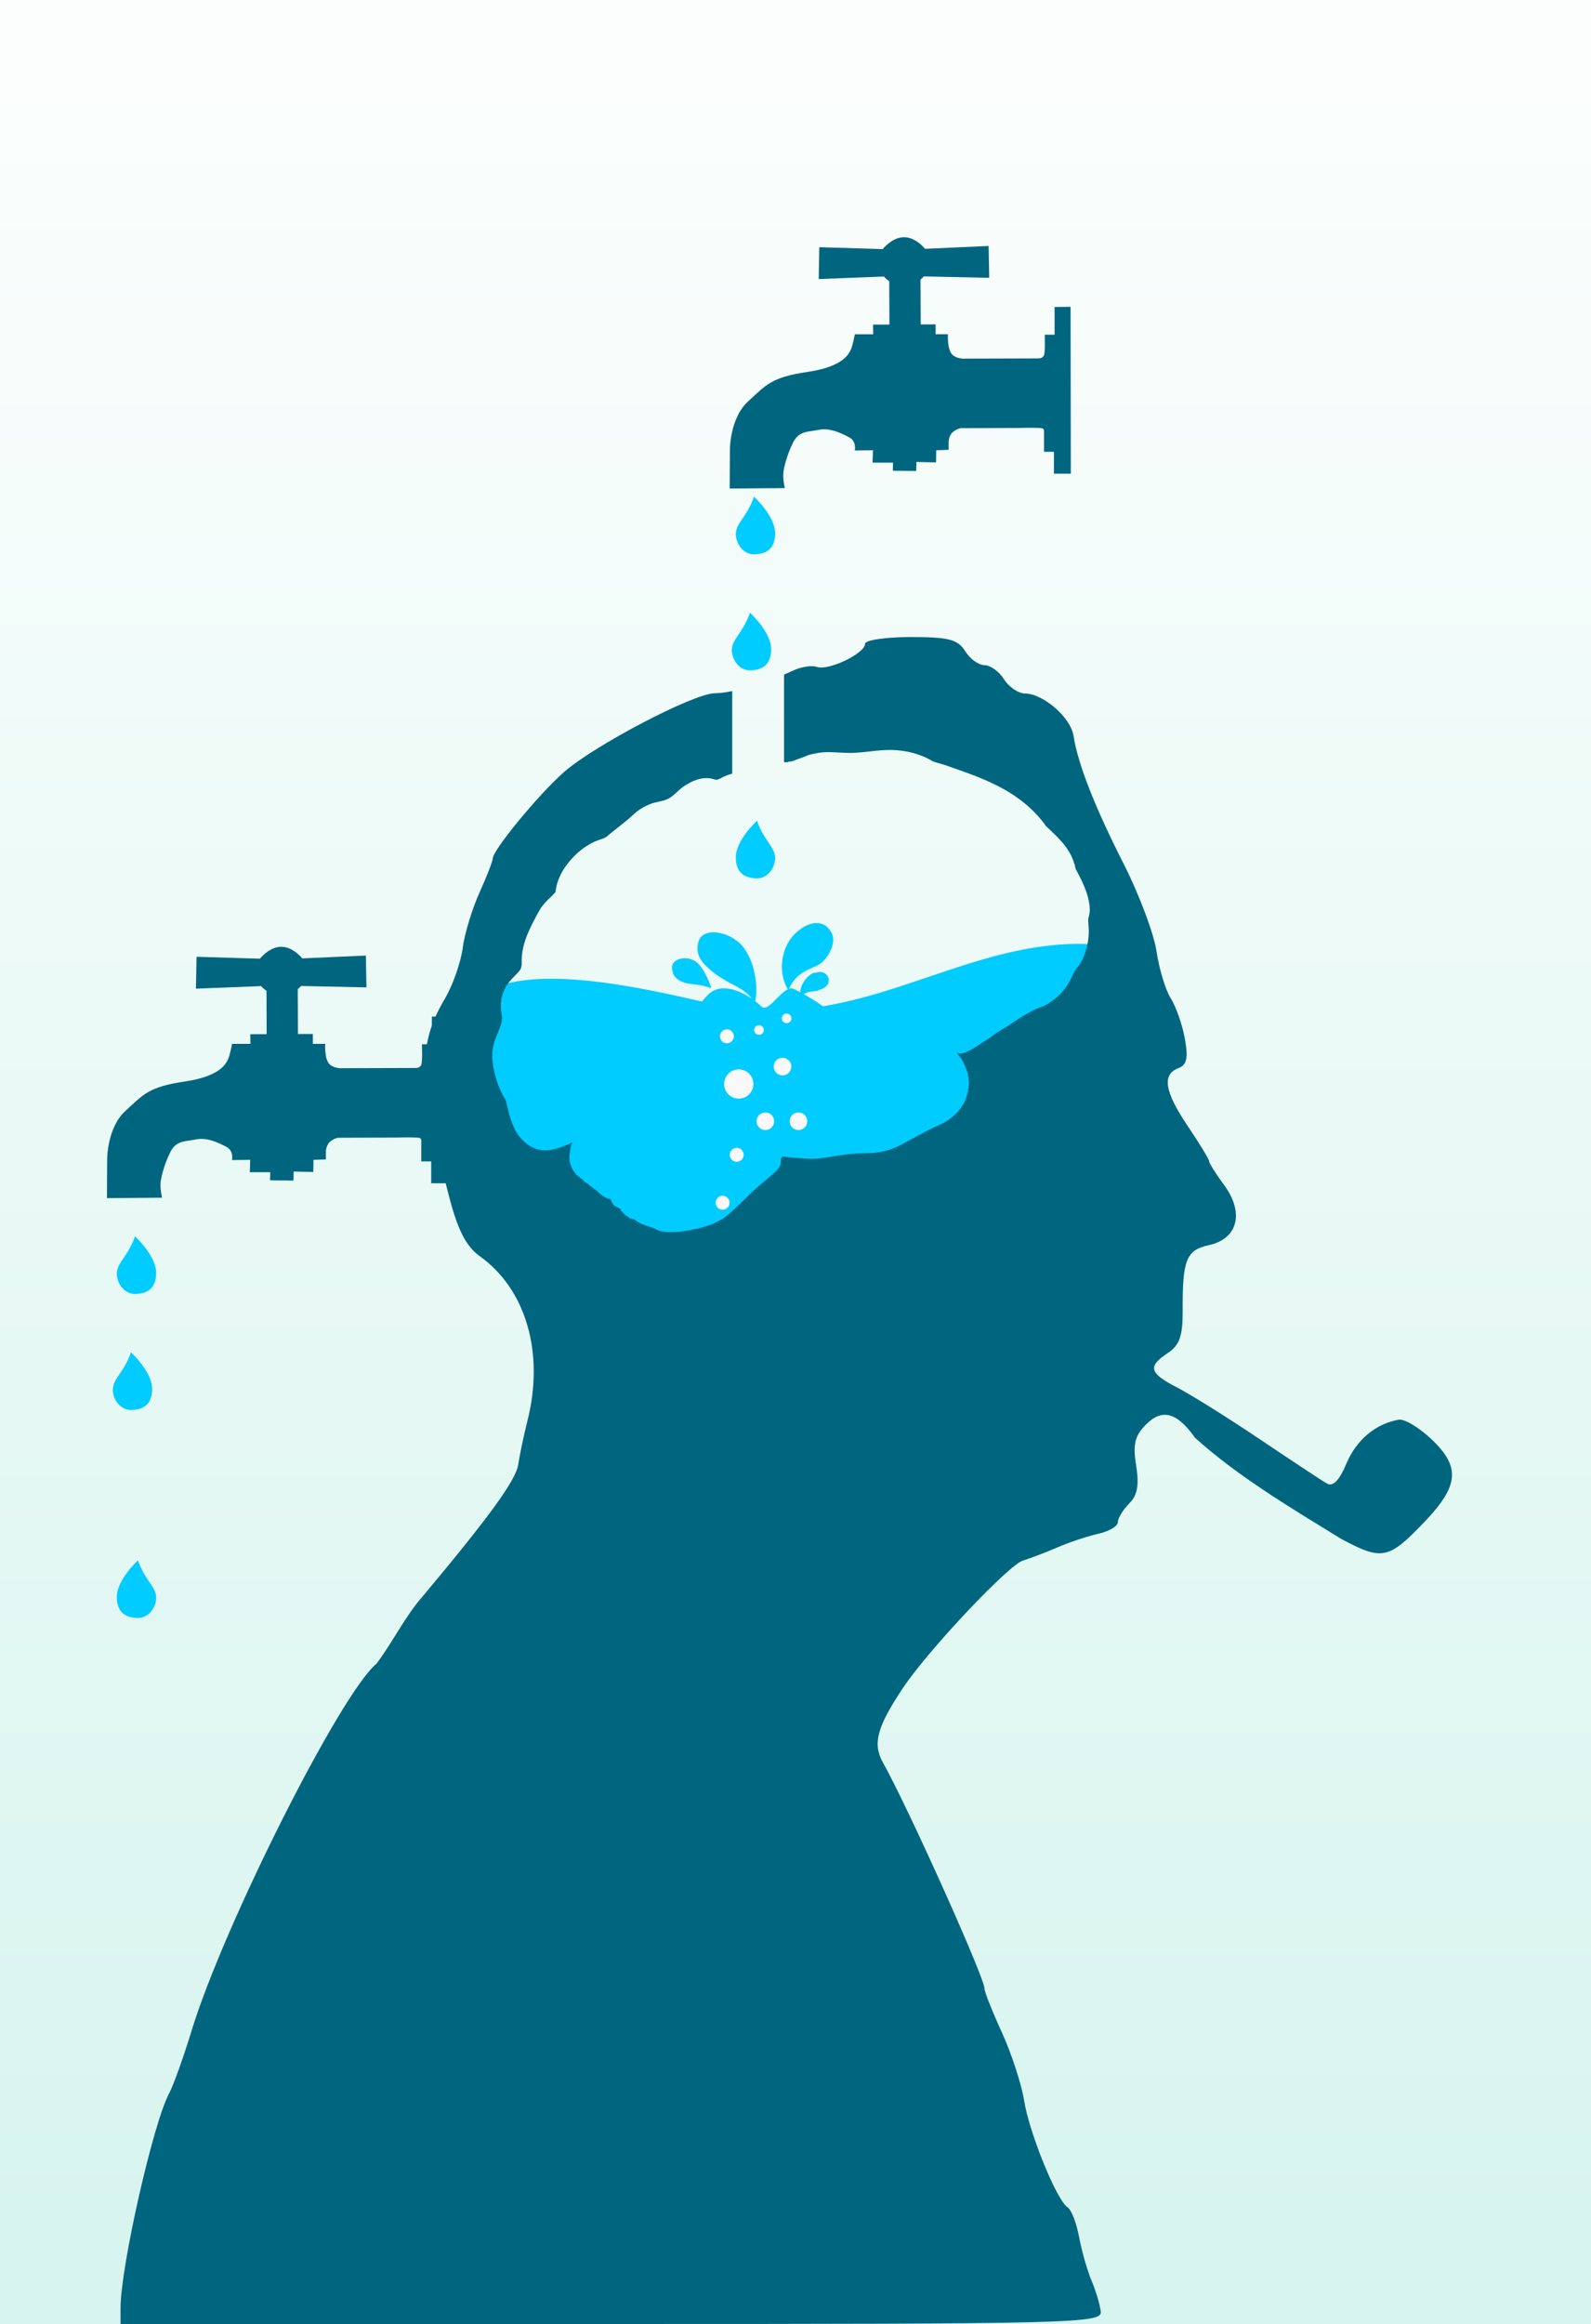<?xml version="1.0" encoding="UTF-8" standalone="no"?>
<!-- Created with Inkscape (http://www.inkscape.org/) -->

<svg
   xmlns:dc="http://purl.org/dc/elements/1.1/"
   xmlns:cc="http://creativecommons.org/ns#"
   xmlns:rdf="http://www.w3.org/1999/02/22-rdf-syntax-ns#"
   xmlns:svg="http://www.w3.org/2000/svg"
   xmlns="http://www.w3.org/2000/svg"
   xmlns:xlink="http://www.w3.org/1999/xlink"
   xmlns:sodipodi="http://sodipodi.sourceforge.net/DTD/sodipodi-0.dtd"
   xmlns:inkscape="http://www.inkscape.org/namespaces/inkscape"
   id="svg2"
   sodipodi:version="0.32"
   inkscape:version="0.48.2 r9819"
   width="226.522"
   height="330.631"
   version="1.0"
   sodipodi:docname="Mr_pipo_Learning_and_forgetting.svg"
   inkscape:output_extension="org.inkscape.output.svg.inkscape"
   inkscape:export-filename="C:\Documents and Settings\Nevit\Desktop\pipo2.png"
   inkscape:export-xdpi="424.64789"
   inkscape:export-ydpi="424.64789">
  <rect width="100%" height="100%" fill="#333333" stroke="none"/>
  <title
     id="title3160">Learning</title>
  <defs
     id="defs5">
    <linearGradient
       id="linearGradient3130">
      <stop
         style="stop-color:#d7f4ee;stop-opacity:1;"
         offset="0"
         id="stop3132" />
      <stop
         style="stop-color:#fbfefd;stop-opacity:1;"
         offset="1"
         id="stop3134" />
    </linearGradient>
    <inkscape:path-effect
       fuse_tolerance="0"
       vertical_pattern="false"
       prop_units="false"
       tang_offset="0"
       normal_offset="0"
       spacing="0"
       scale_y_rel="false"
       prop_scale="1"
       copytype="single_stretched"
       pattern="m -66.566,-13.049 c 3.278,1.127 3.908,3.02 6.019,2.498 1.104,-0.273 2.245,-1.215 2.181,-2.625 -0.064,-1.41 -0.578,-2.886 -3.013,-2.886 -2.435,0 -5.186,3.013 -5.186,3.013 z"
       is_visible="true"
       id="path-effect3099"
       effect="skeletal" />
    <inkscape:path-effect
       effect="skeletal"
       id="path-effect3088"
       is_visible="true"
       pattern="M 0,3.013 C 3.278,4.14 3.908,6.033 6.019,5.511 7.123,5.238 8.263,4.296 8.199,2.886 8.135,1.477 7.621,0 5.186,0 2.751,0 0,3.013 0,3.013 z"
       copytype="single_stretched"
       prop_scale="1"
       scale_y_rel="false"
       spacing="0"
       normal_offset="0"
       tang_offset="0"
       prop_units="false"
       vertical_pattern="false"
       fuse_tolerance="0" />
    <inkscape:path-effect
       effect="skeletal"
       id="path-effect3076"
       is_visible="true"
       pattern="M 0,3.013 C 3.278,4.14 3.908,6.033 6.019,5.511 7.123,5.238 8.263,4.296 8.199,2.886 8.135,1.477 7.621,0 5.186,0 2.751,0 0,3.013 0,3.013 z"
       copytype="single_stretched"
       prop_scale="1"
       scale_y_rel="false"
       spacing="0"
       normal_offset="0"
       tang_offset="0"
       prop_units="false"
       vertical_pattern="false"
       fuse_tolerance="0" />
    <inkscape:path-effect
       effect="skeletal"
       id="path-effect3066"
       is_visible="true"
       pattern="m 0.994,3.676 c 3.278,1.127 3.908,3.02 6.019,2.498 1.104,-0.273 2.245,-1.215 2.181,-2.625 -0.064,-1.41 -0.578,-2.886 -3.013,-2.886 -2.435,0 -5.186,3.013 -5.186,3.013 z"
       copytype="single_stretched"
       prop_scale="1"
       scale_y_rel="false"
       spacing="0"
       normal_offset="0"
       tang_offset="0"
       prop_units="false"
       vertical_pattern="false"
       fuse_tolerance="0" />
    <inkscape:path-effect
       effect="skeletal"
       id="path-effect3056"
       is_visible="true"
       pattern="m 0.994,1.357 c 3.278,1.127 3.908,3.02 6.019,2.498 1.104,-0.273 2.245,-1.215 2.181,-2.625 -0.064,-1.41 -0.578,-2.886 -3.013,-2.886 -2.435,0 -5.186,3.013 -5.186,3.013 z"
       copytype="single_stretched"
       prop_scale="1"
       scale_y_rel="false"
       spacing="0"
       normal_offset="0"
       tang_offset="0"
       prop_units="false"
       vertical_pattern="false"
       fuse_tolerance="0" />
    <inkscape:perspective
       sodipodi:type="inkscape:persp3d"
       inkscape:vp_x="0 : 0.5 : 1"
       inkscape:vp_y="0 : 1000 : 0"
       inkscape:vp_z="1 : 0.5 : 1"
       inkscape:persp3d-origin="0.5 : 0.33333333 : 1"
       id="perspective9" />
    <inkscape:perspective
       id="perspective3082"
       inkscape:persp3d-origin="0.5 : 0.33333333 : 1"
       inkscape:vp_z="1 : 0.5 : 1"
       inkscape:vp_y="0 : 1000 : 0"
       inkscape:vp_x="0 : 0.5 : 1"
       sodipodi:type="inkscape:persp3d" />
    <filter
       id="filter5088"
       inkscape:label="Rubber stamp"
       x="0"
       y="0"
       width="1"
       height="1"
       inkscape:menu="Overlays"
       inkscape:menu-tooltip="Random whiteouts inside"
       color-interpolation-filters="sRGB">
      <feTurbulence
         id="feTurbulence5090"
         result="result1"
         baseFrequency="0.064"
         numOctaves="4"
         type="fractalNoise" />
      <feGaussianBlur
         id="feGaussianBlur5092"
         in="SourceAlpha"
         stdDeviation="4.9"
         result="result91" />
      <feComposite
         id="feComposite5094"
         in2="result91"
         operator="out"
         in="SourceAlpha"
         result="result92" />
      <feComposite
         id="feComposite5096"
         in2="result1" />
      <feColorMatrix
         id="feColorMatrix5098"
         result="result1"
         values="1 0 0 0 0 0 1 0 0 0 0 0 1 0 0 0 0 0 20 -9" />
      <feComposite
         id="feComposite5100"
         in2="result1"
         result="result1"
         operator="in"
         in="SourceGraphic" />
      <feTurbulence
         id="feTurbulence5102"
         baseFrequency="0.032"
         numOctaves="1"
         result="result92" />
      <feDisplacementMap
         id="feDisplacementMap5104"
         in2="result92"
         scale="4.1"
         yChannelSelector="G"
         xChannelSelector="R"
         in="result1" />
    </filter>
    <linearGradient
       inkscape:collect="always"
       xlink:href="#linearGradient3130"
       id="linearGradient3136"
       x1="88.092"
       y1="246.864"
       x2="88.092"
       y2="-94.495"
       gradientUnits="userSpaceOnUse"
       gradientTransform="matrix(0.98,0,0,0.923,21.307,97.414)" />
  </defs>
  <sodipodi:namedview
     inkscape:window-height="838"
     inkscape:window-width="1440"
     inkscape:pageshadow="2"
     inkscape:pageopacity="1"
     guidetolerance="10.0"
     gridtolerance="10.0"
     objecttolerance="10.0"
     borderopacity="1.0"
     bordercolor="#666666"
     pagecolor="#ffffff"
     id="base"
     showgrid="false"
     inkscape:zoom="1.8721777"
     inkscape:cx="113.26114"
     inkscape:cy="165.31551"
     inkscape:window-x="-8"
     inkscape:window-y="-8"
     inkscape:current-layer="g3138"
     inkscape:window-maximized="1"
     fit-margin-top="0"
     fit-margin-left="0"
     fit-margin-right="0"
     fit-margin-bottom="0" />
  <rect
     style="fill:url(#linearGradient3136);fill-opacity:1;fill-rule:evenodd;stroke:none"
     id="rect3120"
     width="226.522"
     height="330.631"
     x="0"
     y="0" />
  <g
     id="g3138"
     transform="translate(17.161,90.631)">
    <path
       sodipodi:nodetypes="cssc"
       inkscape:connector-curvature="0"
       id="path2997"
       d="M 48.946,53.323 C 53.882,44.792 74.632,50.033 84.232,52.184 104.553,56.737 118.45,43.647 136.593,43.647 c 34.823,0 -77.491,94.135 -87.647,9.675 z"
       style="fill:#00ccff;stroke:none" />
    <path
       id="path2699"
       d="m 112.5,0 c -3.57,0 -6.5,0.433 -6.5,0.969 0,1.362 -5.209,3.862 -6.844,3.281 -0.742,-0.263 -2.317,-0.006 -3.5,0.562 -0.373,0.179 -0.778,0.357 -1.188,0.531 l 0,12.469 c 0.168,-0.004 0.327,-0.004 0.5,0 0.021,4e-4 0.042,-6.9e-4 0.062,0 0.031,-0.051 0.096,-0.11 0.156,-0.094 0.23,0.01 0.444,-0.044 0.656,-0.125 0.532,-0.201 1,-0.378 1.531,-0.562 0.247,-0.086 0.475,-0.217 0.719,-0.281 0.975,-0.251 1.901,-0.404 2.938,-0.375 1.221,0.035 2.37,0.155 3.562,0.094 1.376,-0.071 2.683,-0.309 4.062,-0.375 0.358,-0.016 0.708,-0.038 1.062,-0.031 1.063,0.019 2.117,0.161 3.156,0.438 0.969,0.258 1.883,0.642 2.719,1.156 0.617,0.251 1.265,0.366 1.906,0.594 2.164,0.771 4.16,1.414 6.312,2.406 3.017,1.389 5.511,3.11 7.531,5.656 0.146,0.185 0.283,0.359 0.375,0.562 0.019,0.004 0.048,0.017 0.062,0.031 1.563,1.484 3.238,2.938 3.938,5.094 0.038,0.117 0.069,0.228 0.094,0.344 5e-4,-0.016 0.015,-0.029 0.031,-0.031 0.017,3.2e-4 0.029,0.016 0.031,0.031 0.01,0.28 0.063,0.547 0.188,0.781 0.93,1.753 1.831,3.525 1.938,5.531 0.025,0.464 -0.051,0.874 -0.188,1.281 -0.019,0.177 -0.044,0.354 -0.031,0.531 0.053,0.671 0.113,1.284 0.062,1.969 -0.093,1.308 -0.414,2.458 -1,3.656 -0.201,0.409 -0.457,0.757 -0.75,1.062 -0.325,0.439 -0.526,0.943 -0.781,1.469 -0.627,1.292 -1.507,2.299 -2.625,3.125 -0.126,0.093 -0.242,0.177 -0.375,0.25 -0.718,0.567 -1.618,0.704 -2.406,1.125 -0.969,0.52 -1.872,1.067 -2.781,1.688 -1.139,0.776 -2.348,1.381 -3.406,2.25 -1.229,0.696 -2.299,1.641 -3.688,2.125 -0.308,0.106 -0.631,0.067 -0.938,0 0.113,0.13 0.216,0.267 0.312,0.406 0.131,0.17 0.268,0.338 0.375,0.531 0.295,0.532 0.553,1.068 0.75,1.656 0.164,0.481 0.221,0.976 0.25,1.469 0.027,0.453 -0.036,0.877 -0.125,1.312 0.018,0.009 0.037,0.046 0.031,0.062 -0.035,0.117 -0.091,0.226 -0.125,0.344 -0.005,0.02 0.006,0.043 0,0.062 -0.115,0.404 -0.246,0.817 -0.438,1.188 -0.01,0.021 -0.021,0.042 -0.031,0.062 -0.078,0.143 -0.144,0.277 -0.25,0.406 -0.768,1.243 -1.948,2.149 -3.312,2.75 -1.906,0.841 -3.596,1.845 -5.406,2.812 -1.553,0.829 -3.222,1.2 -5,1.188 -1.94,-0.014 -3.737,0.296 -5.594,0.594 -0.894,0.145 -1.781,0.259 -2.719,0.188 -1.147,-0.084 -2.216,-0.141 -3.344,-0.281 -0.054,-0.007 -0.103,-0.024 -0.156,-0.031 -0.159,0.025 -0.249,0.239 -0.281,0.406 -0.047,0.239 0.022,0.483 -0.062,0.719 -0.137,0.376 -0.365,0.691 -0.656,0.969 -1.187,1.134 -2.316,1.923 -3.5,3.062 -1.095,1.054 -2.03,2.007 -3.156,3 -1.403,1.238 -3.049,1.774 -4.781,2.156 -1.58,0.348 -3.182,0.589 -4.812,0.344 C 76.572,84.49 76.179,84.187 75.719,84.031 74.82,83.727 73.906,83.494 73.188,82.875 72.952,82.824 72.732,82.757 72.5,82.688 c -0.058,-0.02 -0.097,-0.068 -0.094,-0.125 -0.408,-0.19 -0.761,-0.464 -1,-0.844 -0.041,-0.023 -0.084,-0.038 -0.125,-0.062 -0.046,-0.015 -0.08,-0.079 -0.062,-0.125 C 71.222,81.52 71.242,81.509 71.25,81.5 c -0.014,-0.03 -0.019,-0.063 -0.031,-0.094 -0.272,-0.198 -0.599,-0.3 -0.875,-0.5 C 70.019,80.676 69.942,80.289 69.75,79.969 68.998,79.841 68.366,79.375 67.875,78.812 67.844,78.798 67.812,78.797 67.781,78.781 67.762,78.767 67.754,78.741 67.75,78.719 67.231,78.4 66.781,78.009 66.312,77.625 66.218,77.579 66.124,77.551 66.031,77.5 65.987,77.476 65.973,77.421 66,77.375 65.742,77.162 65.49,76.958 65.219,76.75 64.591,76.271 64.198,75.564 64,74.812 c -0.171,-0.663 -0.071,-1.361 0.062,-2.031 -0.007,-0.027 -0.016,-0.068 0,-0.094 0.002,-0.008 -0.003,-0.023 0,-0.031 0.032,-0.152 0.09,-0.287 0.125,-0.438 0.051,-0.101 0.09,-0.198 0.156,-0.281 -0.018,0.008 -0.045,-0.008 -0.062,0 -0.074,0.031 -0.146,0.06 -0.219,0.094 -0.853,0.382 -1.731,0.739 -2.656,0.906 -0.708,0.131 -1.447,0.119 -2.156,-0.094 -1,-0.302 -1.752,-0.947 -2.438,-1.75 -0.372,-0.435 -0.638,-0.922 -0.844,-1.438 -0.479,-1.039 -0.753,-2.183 -1,-3.281 -0.039,-0.176 -0.08,-0.363 -0.156,-0.531 -0.602,-0.974 -1.061,-2.027 -1.375,-3.156 -0.396,-1.427 -0.681,-2.835 -0.406,-4.312 0.223,-1.181 0.801,-2.21 1.156,-3.344 0.111,-0.354 0.144,-0.703 0.125,-1.062 -0.299,-1.346 -0.237,-2.743 0.469,-4.062 0.458,-0.859 1.113,-1.452 1.781,-2.156 0.185,-0.192 0.353,-0.386 0.438,-0.625 0.061,-0.171 0.088,-0.356 0.125,-0.531 -0.108,-1.582 0.316,-3.235 1,-4.75 0.489,-1.083 0.983,-2.012 1.562,-3.031 0.586,-1.029 1.489,-1.669 2.25,-2.531 0.167,-1.712 0.969,-3.182 2.062,-4.469 0.913,-1.069 1.953,-1.92 3.188,-2.562 0.521,-0.27 1.065,-0.409 1.625,-0.625 0.088,-0.036 0.178,-0.098 0.25,-0.156 0.018,-0.016 0.041,-0.007 0.062,0 1.263,-1.092 2.605,-2.013 3.906,-3.219 0.729,-0.677 1.49,-1.139 2.406,-1.5 0.79,-0.313 1.569,-0.329 2.344,-0.656 0.936,-0.393 1.505,-1.212 2.312,-1.781 1.203,-0.845 2.652,-1.476 4.125,-1.156 0.346,0.073 0.735,0.291 1.031,0 0.036,-0.022 0.094,-0.024 0.125,0 0.497,-0.341 1.101,-0.559 1.719,-0.719 l 0,-11.75 C 86.106,7.89 85.227,8 84.594,8 81.631,8 67.481,15.397 63.125,19.219 59.574,22.334 53,30.299 53,31.5 c 0,0.338 -0.832,2.505 -1.875,4.812 -1.043,2.307 -2.137,5.857 -2.406,7.906 -0.269,2.049 -1.397,5.296 -2.531,7.219 -3.917,6.638 -3.819,11.348 0.656,28.406 1.203,4.586 2.396,6.88 4.312,8.25 6.591,4.71 9.214,13.78 6.781,23.406 -0.556,2.2 -1.134,4.996 -1.312,6.219 -0.323,2.213 -4.06,7.366 -13.594,18.75 -2.478,2.786 -4.314,6.59 -6.594,9.594 -5.112,4.242 -21.691,37.112 -26.312,52.188 -1.14,3.719 -2.573,7.763 -3.219,8.969 C 4.634,211.464 0.004,231.901 0,237.75 l 0,2.25 69.875,0 c 65.939,0 69.859,-0.098 69.688,-1.75 -0.1,-0.963 -0.698,-2.952 -1.312,-4.406 -0.614,-1.454 -1.408,-4.26 -1.781,-6.25 -0.373,-1.99 -1.108,-3.868 -1.625,-4.188 -1.525,-0.942 -5.454,-10.564 -6.188,-15.156 -0.373,-2.334 -1.787,-6.695 -3.156,-9.688 -1.369,-2.993 -2.5,-5.828 -2.5,-6.312 0,-1.556 -10.88,-25.749 -14.469,-32.156 -1.474,-2.632 -0.83,-5.056 2.875,-10.594 3.615,-5.404 15.034,-17.507 17.094,-18.125 1.108,-0.332 3.35,-1.194 5,-1.906 1.65,-0.712 4.237,-1.569 5.75,-1.906 1.512,-0.337 2.75,-1.077 2.75,-1.656 0,-0.579 0.745,-1.776 1.625,-2.656 1.169,-1.169 1.415,-2.617 0.969,-5.406 -0.485,-3.034 -0.178,-4.228 1.438,-5.844 2.271,-2.271 4.386,-1.704 6.938,1.906 6.144,5.549 13.68,9.997 20.781,14.375 5.879,3.143 6.761,2.985 11.938,-2.438 4.821,-5.05 5.086,-7.728 1.125,-11.562 -1.814,-1.756 -3.987,-3.074 -4.812,-2.938 -3.264,0.54 -6.061,2.881 -7.469,6.25 -0.983,2.352 -1.905,3.321 -2.75,2.844 -0.699,-0.395 -5.038,-3.261 -9.625,-6.344 -4.587,-3.083 -9.874,-6.377 -11.75,-7.344 -3.964,-2.043 -4.201,-2.968 -1.281,-4.906 1.643,-1.091 2.11,-2.421 2.094,-5.875 C 151.183,88.55 151.716,87.221 155,86.5 c 4.09,-0.898 5.017,-4.62 2.125,-8.531 -1.171,-1.583 -2.125,-3.105 -2.125,-3.375 0,-0.27 -1.35,-2.493 -3,-4.938 -3.353,-4.968 -3.761,-7.409 -1.406,-8.312 1.226,-0.47 1.447,-1.427 0.938,-4.219 -0.362,-1.986 -1.263,-4.573 -2,-5.719 -0.737,-1.146 -1.652,-4.156 -2.031,-6.688 -0.38,-2.532 -2.472,-8.109 -4.656,-12.406 -4.1,-8.064 -6.547,-14.257 -7.156,-18.25 -0.396,-2.596 -4.284,-5.998 -6.906,-6.031 C 127.823,8.019 126.468,7.1 125.781,6 125.094,4.9 123.835,4 123,4 122.165,4 120.937,3.1 120.25,2 119.209,0.334 117.909,0 112.5,0 z"
       style="fill:#006680"
       inkscape:connector-curvature="0" />
    <path
       id="path3033"
       d="m 111.591,-56.881 c -1.439,-0.024 -2.589,1.114 -3.077,1.689 l -9.024,-0.27 -0.087,4.536 9.293,-0.365 c 0.167,0.207 0.416,0.449 0.753,0.666 l 0.024,6.169 -2.339,0.008 0.032,1.372 -2.625,0 c 0.032,-0.064 -0.323,1.732 -0.579,2.212 -0.256,0.481 -0.923,2.371 -6.114,3.14 -5.19,0.769 -5.865,1.792 -8.493,4.195 -2.627,2.403 -2.593,6.891 -2.593,6.891 l -0.032,5.511 7.85,-0.063 c 0,0 -0.23,-0.927 -0.23,-1.824 0,-0.897 0.515,-2.853 1.38,-4.615 0.865,-1.762 2.181,-1.535 3.719,-1.855 1.538,-0.32 3.264,0.51 4.321,1.086 1.057,0.577 0.769,1.856 0.769,1.856 l 2.593,-0.032 -0.063,1.76 2.918,0 -0.032,1.158 3.33,0.032 0.032,-1.285 2.791,0.063 0.032,-1.729 1.76,-0.063 0,-1.15 c 0,0 0.034,-0.899 0.611,-1.38 0.577,-0.481 1.118,-0.547 1.118,-0.547 l 8.302,-0.032 c 0,0 3.17,-0.097 3.394,0.095 0.224,0.192 0.159,0.484 0.159,0.484 l 0,2.815 1.411,0 0,3.108 2.403,0 -0.032,-23.741 -2.276,0.032 0,3.941 -1.411,0 c 0,0 0.097,2.47 -0.095,2.918 -0.192,0.449 -0.706,0.452 -0.706,0.452 l -10.443,0.032 c 0,0 -1.246,0.126 -1.951,-0.611 -0.705,-0.737 -0.579,-2.855 -0.579,-2.855 l -1.76,0 0,-1.403 -2.117,0.008 c -0.002,-0.447 -0.029,-5.581 -0.032,-6.383 0.19,-0.152 0.35,-0.307 0.476,-0.452 l 9.309,0.198 -0.087,-4.528 -9.047,0.404 c -0.518,-0.6 -1.595,-1.627 -2.958,-1.649 z"
       style="color:#000000;fill:#006680;stroke:none;stroke-width:0.5;marker:none;visibility:visible;display:inline;overflow:visible;enable-background:accumulate;fill-opacity:1"
       inkscape:connector-curvature="0" />
    <path
       id="path4390"
       d="m 90.189,-19.969 c -1.127,3.278 -3.02,3.908 -2.498,6.019 0.273,1.104 1.215,2.245 2.625,2.181 1.41,-0.064 2.886,-0.578 2.886,-3.013 0,-2.435 -3.013,-5.186 -3.013,-5.186 z"
       style="color:#000000;fill:#00ccff;stroke:none;stroke-width:0.5;marker:none;visibility:visible;display:inline;overflow:visible;enable-background:accumulate"
       inkscape:connector-curvature="0" />
    <path
       inkscape:connector-curvature="0"
       style="color:#000000;fill:#00ccff;stroke:none;stroke-width:0.5;marker:none;visibility:visible;display:inline;overflow:visible;enable-background:accumulate"
       d="m 89.62,-3.464 c -1.127,3.278 -3.02,3.908 -2.498,6.019 0.273,1.104 1.215,2.245 2.625,2.181 1.41,-0.064 2.886,-0.578 2.886,-3.013 0,-2.435 -3.013,-5.186 -3.013,-5.186 z"
       id="path3035" />
    <path
       id="path3037"
       d="m 90.615,26.131 c 1.127,3.278 3.02,3.908 2.498,6.019 -0.273,1.104 -1.215,2.245 -2.625,2.181 -1.41,-0.064 -2.886,-0.578 -2.886,-3.013 0,-2.435 3.013,-5.186 3.013,-5.186 z"
       style="color:#000000;fill:#00ccff;stroke:none;stroke-width:0.5;marker:none;visibility:visible;display:inline;overflow:visible;enable-background:accumulate"
       inkscape:connector-curvature="0" />
    <path
       inkscape:connector-curvature="0"
       inkscape:original-d="m 94.881599,50.236803 c 0.449879,-4.110958 2.999291,-6.632856 6.292321,-8.279372"
       inkscape:path-effect="#path-effect3056"
       id="path3054"
       d="m 95.093,50.26 c 0.392,-1.025 0.962,-1.678 1.509,-2.135 0.548,-0.457 1.083,-0.72 1.559,-0.932 0.476,-0.212 0.894,-0.373 1.267,-0.596 0.373,-0.223 0.698,-0.508 1.043,-0.957 0.361,-0.47 0.683,-1.059 0.865,-1.688 0.182,-0.629 0.227,-1.304 -0.127,-1.916 -0.353,-0.611 -0.855,-1.184 -1.714,-1.321 -0.429,-0.068 -0.949,-0.024 -1.553,0.209 -0.604,0.234 -1.294,0.659 -1.996,1.366 -0.702,0.707 -1.213,1.648 -1.496,2.609 -0.282,0.961 -0.337,1.935 -0.248,2.753 0.088,0.819 0.314,1.482 0.517,1.927 0.202,0.445 0.374,0.681 0.374,0.681 0,0 0,0 0,0 z"
       style="fill:#00ccff;fill-rule:evenodd;stroke:none" />
    <path
       inkscape:connector-curvature="0"
       inkscape:original-d="m 90.079563,52.058265 c 0.257348,-3.838901 -4.527028,-7.473901 -7.78261,-8.776134"
       inkscape:path-effect="#path-effect3066"
       id="path3064"
       d="m 90.292,52.073 c 0.223,-0.796 0.257,-1.55 0.229,-2.25 -0.028,-0.7 -0.124,-1.346 -0.245,-1.936 -0.242,-1.18 -0.578,-2.14 -1.053,-2.907 -0.51,-0.954 -1.225,-1.775 -2.499,-2.398 -0.886,-0.434 -1.908,-0.647 -2.734,-0.548 -0.826,0.099 -1.441,0.497 -1.658,1.17 -0.217,0.672 -0.279,1.414 0.014,2.157 0.146,0.372 0.38,0.744 0.725,1.135 0.345,0.39 0.803,0.796 1.398,1.271 0.368,0.293 0.774,0.556 1.204,0.807 0.53,0.371 1.138,0.669 1.718,0.973 0.58,0.304 1.125,0.623 1.565,0.973 0.44,0.35 0.774,0.732 0.996,1.035 0.222,0.304 0.339,0.517 0.339,0.517 0,0 0,0 0,0 z"
       style="fill:#00ccff;fill-rule:evenodd;stroke:none" />
    <path
       inkscape:connector-curvature="0"
       id="path3084"
       d="m 85.278,59.344 c -3.164,-2.382 -4.753,-5.348 -1.656,-8.445 2.237,-2.237 6.072,0.111 7.617,1.656 1.078,1.078 3.17,-3.217 4.636,-2.484 10.203,5.102 10.31,10.432 -3.643,10.432 -2.346,0 -4.82,-0.685 -6.955,-1.159 z"
       style="fill:#00ccff;stroke:none" />
    <path
       inkscape:connector-curvature="0"
       id="path3086"
       d="m 96.806,51.236 c 0.297,-0.338 0.605,-0.522 0.879,-0.635 0.274,-0.113 0.517,-0.153 0.729,-0.176 0.425,-0.046 0.721,-0.026 1.051,-0.221 0.241,-0.064 0.468,-0.155 0.669,-0.273 0.236,-0.139 0.412,-0.305 0.525,-0.475 0.113,-0.17 0.166,-0.344 0.18,-0.51 0.014,-0.166 -0.008,-0.324 -0.056,-0.471 -0.048,-0.147 -0.121,-0.284 -0.236,-0.401 -0.113,-0.114 -0.24,-0.219 -0.393,-0.294 -0.152,-0.076 -0.331,-0.121 -0.527,-0.126 -0.196,-0.005 -0.41,0.035 -0.585,0.083 -0.175,0.047 -0.302,0.111 -0.327,0.011 -0.04,0.018 -0.081,0.038 -0.122,0.058 -0.418,0.208 -0.809,0.549 -1.109,0.936 -0.299,0.387 -0.505,0.816 -0.615,1.196 -0.11,0.38 -0.128,0.711 -0.115,0.939 0.013,0.228 0.052,0.358 0.052,0.358 z"
       style="fill:#00ccff;fill-rule:evenodd;stroke:none" />
    <path
       inkscape:connector-curvature="0"
       id="path3097"
       d="m 84.13,49.98 c -0.209,-0.676 -0.451,-1.224 -0.686,-1.703 -0.235,-0.479 -0.466,-0.887 -0.715,-1.239 -0.249,-0.353 -0.518,-0.65 -0.854,-0.88 -0.335,-0.231 -0.74,-0.396 -1.253,-0.448 -0.537,-0.054 -1.099,0.054 -1.496,0.298 -0.398,0.244 -0.626,0.61 -0.609,1.046 0.018,0.436 0.124,0.879 0.395,1.244 0.271,0.364 0.699,0.633 1.403,0.875 0.352,0.121 0.737,0.168 1.14,0.215 0.403,0.046 0.824,0.095 1.217,0.171 0.392,0.076 0.755,0.178 1.022,0.267 0.267,0.088 0.436,0.156 0.436,0.156 z"
       style="fill:#00ccff;fill-rule:evenodd;stroke:none" />
    <path
       transform="matrix(0.52,0,0,0.52,116.873,36.354)"
       d="m -51.482,52.375 c 0,2.211 -1.793,4.004 -4.004,4.004 -2.211,0 -4.004,-1.793 -4.004,-4.004 0,-2.211 1.793,-4.004 4.004,-4.004 2.211,0 4.004,1.793 4.004,4.004 z"
       sodipodi:ry="4.0041814"
       sodipodi:rx="4.0041814"
       sodipodi:cy="52.375488"
       sodipodi:cx="-55.486515"
       id="path3102"
       style="fill:#f9f9f9;fill-rule:evenodd;stroke:none"
       sodipodi:type="arc" />
    <path
       sodipodi:type="arc"
       style="fill:#f9f9f9;fill-rule:evenodd;stroke:none"
       id="path3104"
       sodipodi:cx="-55.486515"
       sodipodi:cy="52.375488"
       sodipodi:rx="4.0041814"
       sodipodi:ry="4.0041814"
       d="m -51.482,52.375 c 0,2.211 -1.793,4.004 -4.004,4.004 -2.211,0 -4.004,-1.793 -4.004,-4.004 0,-2.211 1.793,-4.004 4.004,-4.004 2.211,0 4.004,1.793 4.004,4.004 z"
       transform="matrix(0.247,0,0,0.247,100.039,43.866)" />
    <path
       sodipodi:type="arc"
       style="fill:#f9f9f9;fill-rule:evenodd;stroke:none"
       id="path3106"
       sodipodi:cx="-55.486515"
       sodipodi:cy="52.375488"
       sodipodi:rx="4.0041814"
       sodipodi:ry="4.0041814"
       d="m -51.482,52.375 c 0,2.211 -1.793,4.004 -4.004,4.004 -2.211,0 -4.004,-1.793 -4.004,-4.004 0,-2.211 1.793,-4.004 4.004,-4.004 2.211,0 4.004,1.793 4.004,4.004 z"
       transform="matrix(0.313,0,0,0.313,111.619,44.719)" />
    <path
       transform="matrix(0.313,0,0,0.313,109.174,52.493)"
       d="m -51.482,52.375 c 0,2.211 -1.793,4.004 -4.004,4.004 -2.211,0 -4.004,-1.793 -4.004,-4.004 0,-2.211 1.793,-4.004 4.004,-4.004 2.211,0 4.004,1.793 4.004,4.004 z"
       sodipodi:ry="4.0041814"
       sodipodi:rx="4.0041814"
       sodipodi:cy="52.375488"
       sodipodi:cx="-55.486515"
       id="path3108"
       style="fill:#f9f9f9;fill-rule:evenodd;stroke:none"
       sodipodi:type="arc" />
    <path
       sodipodi:type="arc"
       style="fill:#f9f9f9;fill-rule:evenodd;stroke:none"
       id="path3110"
       sodipodi:cx="-55.486515"
       sodipodi:cy="52.375488"
       sodipodi:rx="4.0041814"
       sodipodi:ry="4.0041814"
       d="m -51.482,52.375 c 0,2.211 -1.793,4.004 -4.004,4.004 -2.211,0 -4.004,-1.793 -4.004,-4.004 0,-2.211 1.793,-4.004 4.004,-4.004 2.211,0 4.004,1.793 4.004,4.004 z"
       transform="matrix(0.313,0,0,0.313,113.89,52.493)" />
    <path
       transform="matrix(0.247,0,0,0.247,101.437,60.725)"
       d="m -51.482,52.375 c 0,2.211 -1.793,4.004 -4.004,4.004 -2.211,0 -4.004,-1.793 -4.004,-4.004 0,-2.211 1.793,-4.004 4.004,-4.004 2.211,0 4.004,1.793 4.004,4.004 z"
       sodipodi:ry="4.0041814"
       sodipodi:rx="4.0041814"
       sodipodi:cy="52.375488"
       sodipodi:cx="-55.486515"
       id="path3112"
       style="fill:#f9f9f9;fill-rule:evenodd;stroke:none"
       sodipodi:type="arc" />
    <path
       sodipodi:type="arc"
       style="fill:#f9f9f9;fill-rule:evenodd;stroke:none"
       id="path3114"
       sodipodi:cx="-55.486515"
       sodipodi:cy="52.375488"
       sodipodi:rx="4.0041814"
       sodipodi:ry="4.0041814"
       d="m -51.482,52.375 c 0,2.211 -1.793,4.004 -4.004,4.004 -2.211,0 -4.004,-1.793 -4.004,-4.004 0,-2.211 1.793,-4.004 4.004,-4.004 2.211,0 4.004,1.793 4.004,4.004 z"
       transform="matrix(0.171,0,0,0.171,104.319,45.288)" />
    <path
       transform="matrix(0.171,0,0,0.171,100.389,46.948)"
       d="m -51.482,52.375 c 0,2.211 -1.793,4.004 -4.004,4.004 -2.211,0 -4.004,-1.793 -4.004,-4.004 0,-2.211 1.793,-4.004 4.004,-4.004 2.211,0 4.004,1.793 4.004,4.004 z"
       sodipodi:ry="4.0041814"
       sodipodi:rx="4.0041814"
       sodipodi:cy="52.375488"
       sodipodi:cx="-55.486515"
       id="path3116"
       style="fill:#f9f9f9;fill-rule:evenodd;stroke:none"
       sodipodi:type="arc" />
    <path
       sodipodi:type="arc"
       style="fill:#f9f9f9;fill-rule:evenodd;stroke:none"
       id="path3118"
       sodipodi:cx="-55.486515"
       sodipodi:cy="52.375488"
       sodipodi:rx="4.0041814"
       sodipodi:ry="4.0041814"
       d="m -51.482,52.375 c 0,2.211 -1.793,4.004 -4.004,4.004 -2.211,0 -4.004,-1.793 -4.004,-4.004 0,-2.211 1.793,-4.004 4.004,-4.004 2.211,0 4.004,1.793 4.004,4.004 z"
       transform="matrix(0.247,0,0,0.247,99.428,67.538)" />
    <path
       inkscape:connector-curvature="0"
       style="color:#000000;fill:#006680;stroke:none;stroke-width:0.5;marker:none;visibility:visible;display:inline;overflow:visible;enable-background:accumulate;fill-opacity:1"
       d="m 22.924,44.071 c -1.439,-0.024 -2.589,1.114 -3.077,1.689 l -9.024,-0.27 -0.087,4.536 9.293,-0.365 c 0.167,0.207 0.416,0.449 0.753,0.666 l 0.024,6.169 -2.339,0.008 0.032,1.372 -2.625,0 c 0.032,-0.064 -0.323,1.732 -0.579,2.212 -0.256,0.481 -0.923,2.371 -6.114,3.14 C 3.992,63.998 3.317,65.02 0.69,67.423 -1.937,69.826 -1.903,74.314 -1.903,74.314 l -0.032,5.511 7.85,-0.063 c 0,0 -0.23,-0.927 -0.23,-1.824 0,-0.897 0.515,-2.853 1.38,-4.615 0.865,-1.762 2.181,-1.535 3.719,-1.855 1.538,-0.32 3.264,0.51 4.321,1.086 1.057,0.577 0.769,1.856 0.769,1.856 l 2.593,-0.032 -0.063,1.76 2.918,0 -0.032,1.158 3.33,0.032 0.032,-1.285 2.791,0.063 0.032,-1.729 1.76,-0.063 0,-1.15 c 0,0 0.034,-0.899 0.611,-1.38 0.577,-0.481 1.118,-0.547 1.118,-0.547 l 8.302,-0.032 c 0,0 3.17,-0.097 3.394,0.095 0.224,0.192 0.159,0.484 0.159,0.484 l 0,2.815 1.411,0 0,3.108 2.403,0 -0.032,-23.741 -2.276,0.032 0,3.941 -1.411,0 c 0,0 0.097,2.47 -0.095,2.918 -0.192,0.449 -0.706,0.452 -0.706,0.452 l -10.443,0.032 c 0,0 -1.246,0.126 -1.951,-0.611 -0.705,-0.737 -0.579,-2.855 -0.579,-2.855 l -1.76,0 0,-1.403 -2.117,0.008 c -0.002,-0.447 -0.029,-5.581 -0.032,-6.383 0.19,-0.152 0.35,-0.307 0.476,-0.452 l 9.309,0.198 -0.087,-4.528 -9.047,0.404 c -0.518,-0.6 -1.595,-1.627 -2.958,-1.649 z"
       id="path5011" />
    <path
       inkscape:connector-curvature="0"
       style="color:#000000;fill:#00ccff;stroke:none;stroke-width:0.5;marker:none;visibility:visible;display:inline;overflow:visible;enable-background:accumulate"
       d="m 2.057,85.256 c -1.127,3.278 -3.02,3.908 -2.498,6.019 0.273,1.104 1.215,2.245 2.625,2.181 1.41,-0.064 2.886,-0.578 2.886,-3.013 0,-2.435 -3.013,-5.186 -3.013,-5.186 z"
       id="path5013" />
    <path
       id="path5015"
       d="m 1.487,101.761 c -1.127,3.278 -3.02,3.908 -2.498,6.019 0.273,1.104 1.215,2.245 2.625,2.181 1.41,-0.064 2.886,-0.578 2.886,-3.013 0,-2.435 -3.013,-5.186 -3.013,-5.186 z"
       style="color:#000000;fill:#00ccff;stroke:none;stroke-width:0.5;marker:none;visibility:visible;display:inline;overflow:visible;enable-background:accumulate"
       inkscape:connector-curvature="0" />
    <path
       inkscape:connector-curvature="0"
       style="color:#000000;fill:#00ccff;stroke:none;stroke-width:0.5;marker:none;visibility:visible;display:inline;overflow:visible;enable-background:accumulate"
       d="m 2.483,131.356 c 1.127,3.278 3.02,3.908 2.498,6.019 -0.273,1.104 -1.215,2.245 -2.625,2.181 -1.41,-0.064 -2.886,-0.578 -2.886,-3.013 0,-2.435 3.013,-5.186 3.013,-5.186 z"
       id="path5017" />
  </g>
</svg>
